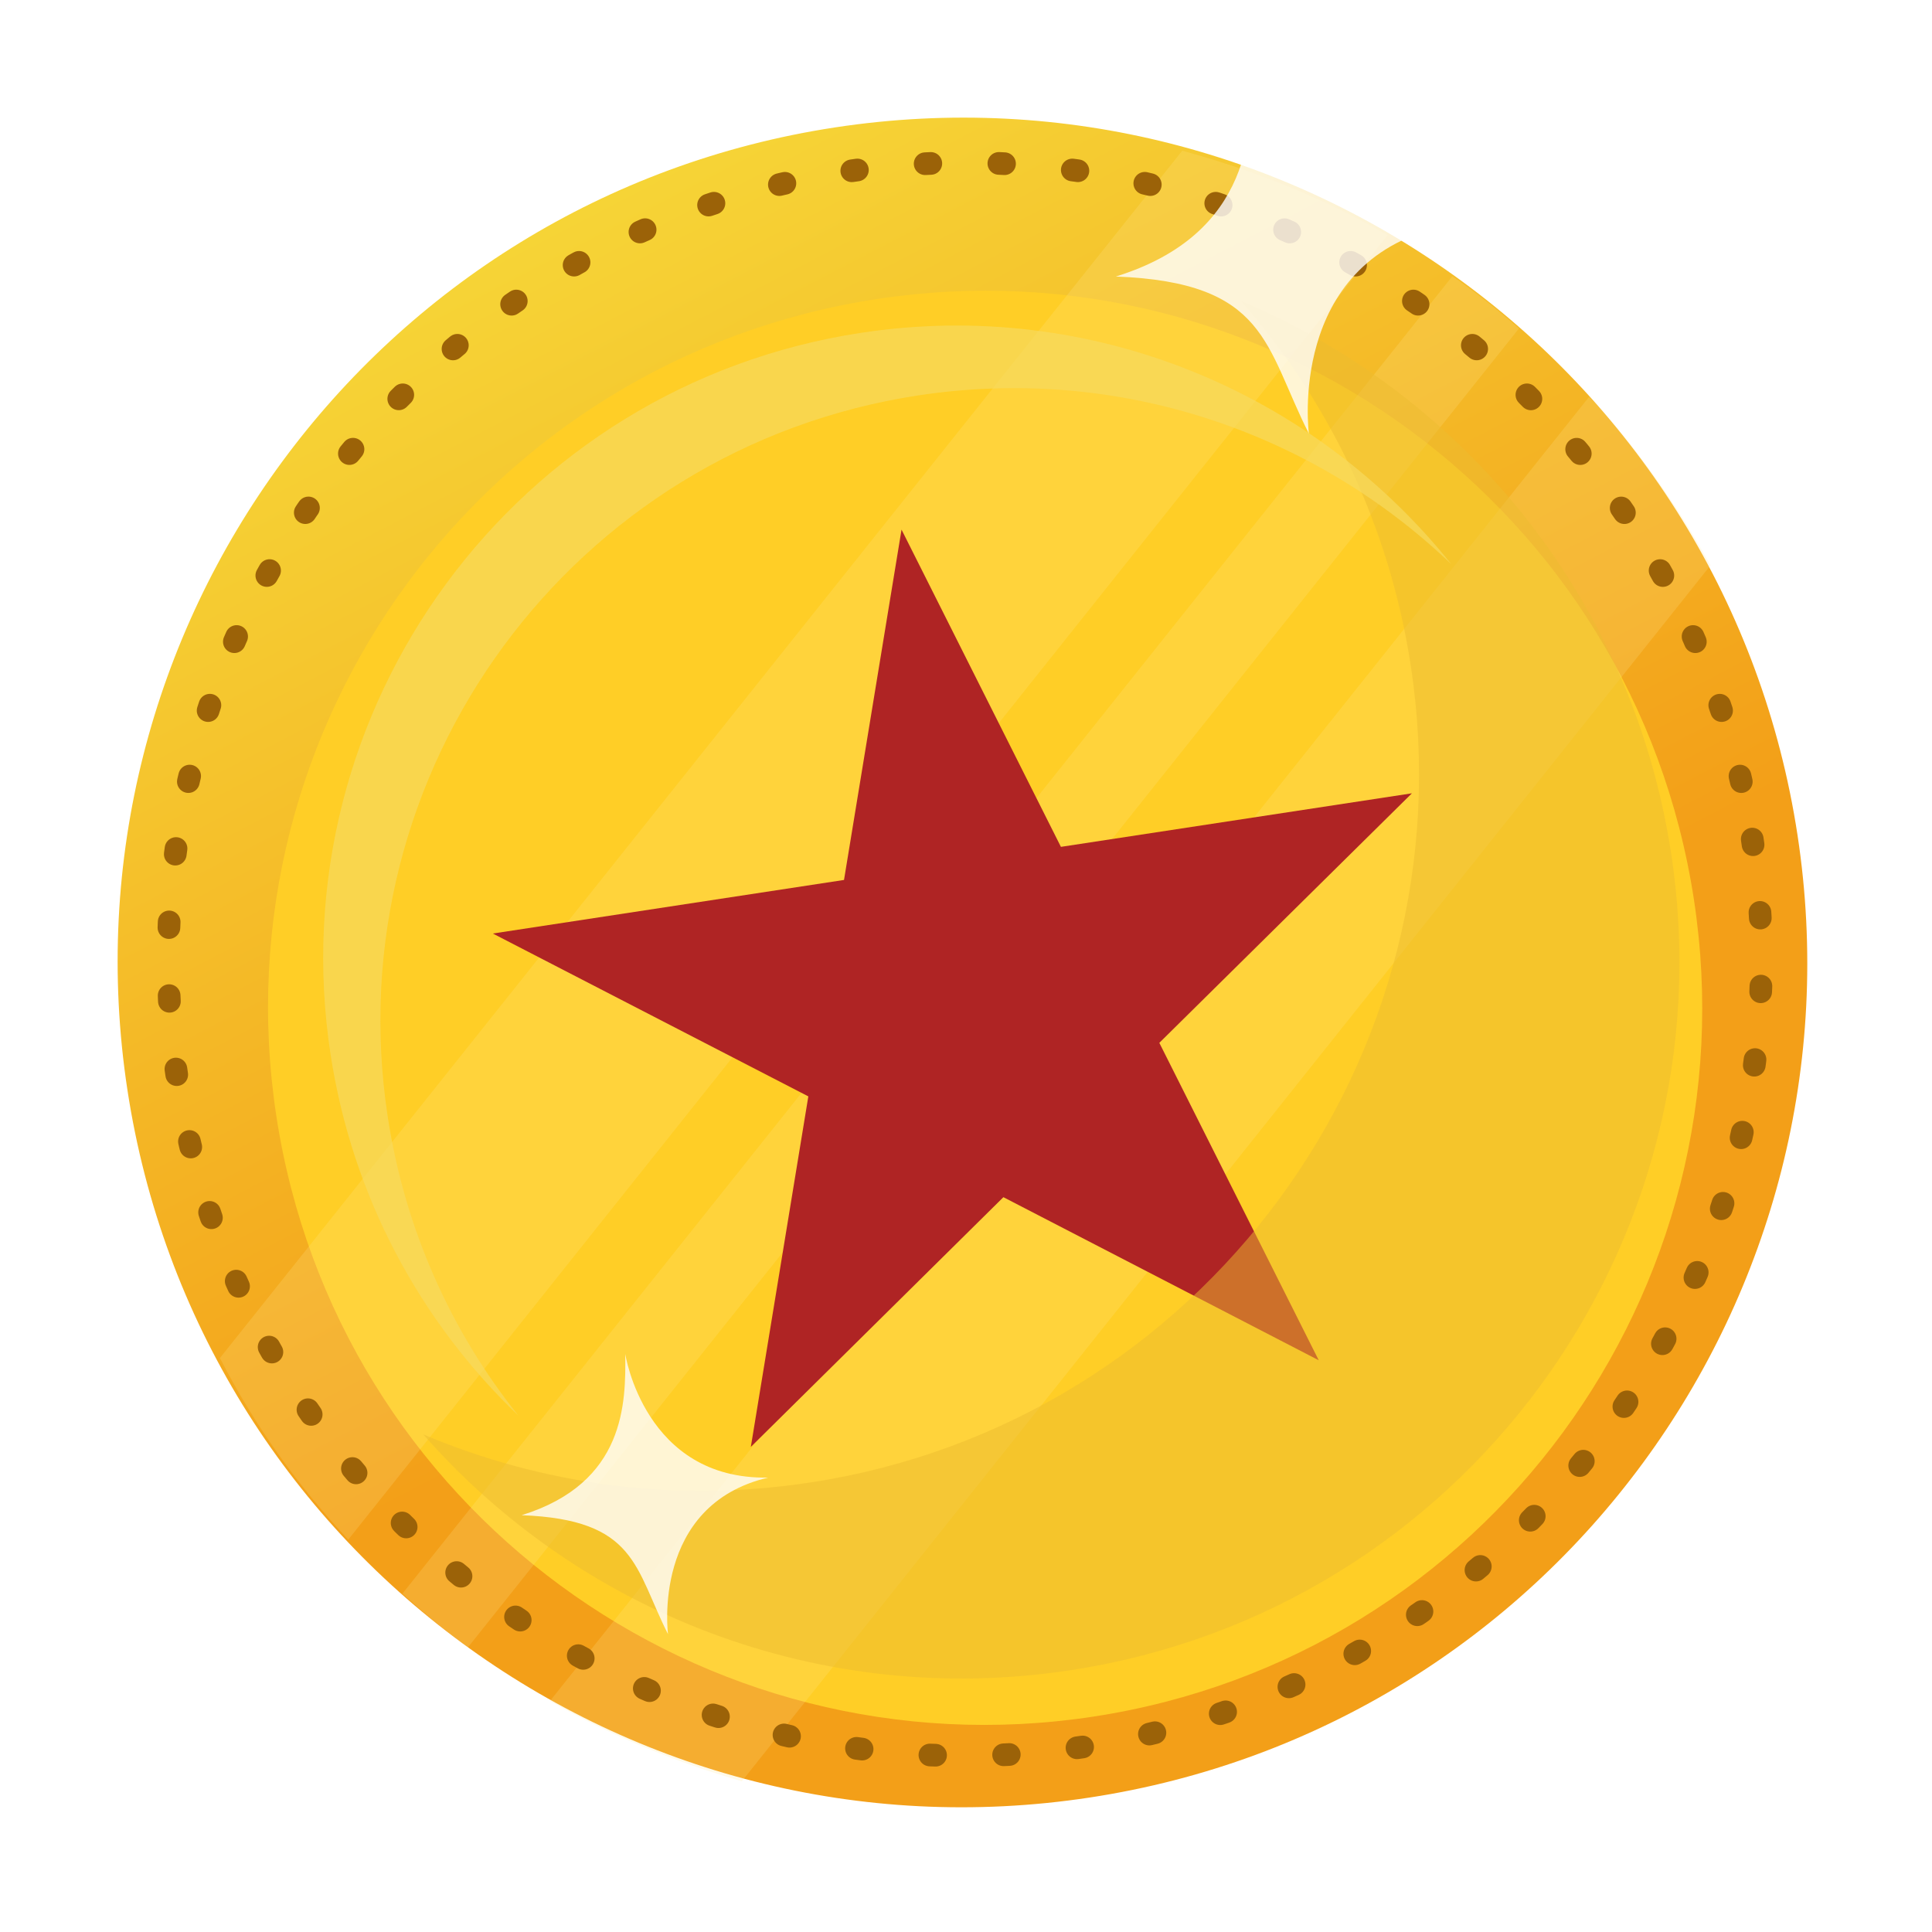 <svg width="191" height="191" viewBox="0 0 191 191" fill="none" xmlns="http://www.w3.org/2000/svg">
<g clip-path="url(#clip0_305_70073)">
<path d="M107.746 177.704C153.339 170.747 184.66 128.147 177.704 82.554C170.747 36.961 128.147 5.639 82.554 12.596C36.961 19.552 5.639 62.152 12.596 107.746C19.552 153.339 62.152 184.66 107.746 177.704Z" fill="url(#paint0_linear_305_70073)"/>
<g filter="url(#filter0_i_305_70073)">
<path d="M105.841 165.223C144.542 159.318 171.128 123.159 165.223 84.458C159.318 45.758 123.159 19.171 84.458 25.076C45.758 30.981 19.172 67.141 25.076 105.841C30.981 144.542 67.141 171.128 105.841 165.223Z" fill="#FFCE26"/>
</g>
<g opacity="0.2">
<path d="M143.582 27.312L39.781 157.556C41.823 159.384 43.988 161.193 46.258 162.861L150.163 32.475C147.979 30.543 145.833 28.856 143.582 27.312Z" fill="#FFE793"/>
<path d="M169.1 55.891C165.786 49.852 161.771 44.171 157.111 39.218L54.372 168.168C60.302 171.542 66.754 174.208 73.34 176.098L169.1 55.891Z" fill="#FFE793"/>
<path d="M21.743 134.255C25.151 140.909 29.468 146.921 34.431 152.205L137.169 23.256C130.814 19.569 123.974 16.836 116.877 14.899L21.743 134.255Z" fill="#FFE793"/>
</g>
<circle cx="95.385" cy="94.831" r="78.746" transform="rotate(-8.675 95.385 94.831)" stroke="#9B6208" stroke-width="2.242" stroke-linecap="round" stroke-dasharray="0.56 6.73"/>
<path d="M139.584 78.427L104.884 83.721L89.127 52.359L83.44 86.993L48.721 92.29L79.913 108.39L74.228 143.043L99.197 118.355L130.372 134.477L114.613 103.096L139.584 78.427Z" fill="#AF2424"/>
<path opacity="0.5" d="M122.687 29.753C131.318 39.585 137.35 51.914 139.468 65.799C145.371 104.489 118.802 140.657 80.086 146.564C66.644 148.615 53.506 146.735 41.846 141.809C57.267 159.358 81.02 168.904 105.826 165.119C144.515 159.216 171.115 123.07 165.212 84.38C161.355 59.107 144.615 39.019 122.687 29.753Z" fill="#EDBD31"/>
<path opacity="0.7" d="M38.329 110.391C33.116 76.225 56.582 44.309 90.748 39.096C110.717 36.049 129.92 42.804 143.472 55.769C129.957 38.861 108.028 29.409 85.094 32.908C50.929 38.121 27.462 70.037 32.675 104.203C34.841 118.399 41.621 130.748 51.246 139.949C44.635 131.672 40.038 121.597 38.329 110.391Z" fill="#F7DB5E"/>
<path opacity="0.8" d="M51.569 149.794C61.85 146.598 61.869 138.683 61.814 133.854C61.814 133.854 63.715 146.313 75.947 146.075C64.365 148.791 66.041 161.557 66.041 161.557C62.724 155.01 62.949 150.228 51.569 149.794Z" fill="white"/>
<path opacity="0.8" d="M110.316 27.337C123.868 23.121 123.891 12.674 123.817 6.299C123.817 6.299 126.327 22.746 142.451 22.434C127.185 26.017 129.397 42.867 129.397 42.867C125.023 34.224 125.318 27.913 110.316 27.337Z" fill="white"/>
</g>
<defs>
<filter id="filter0_i_305_70073" x="24.256" y="24.255" width="144.03" height="144.031" filterUnits="userSpaceOnUse" color-interpolation-filters="sRGB">
<feFlood flood-opacity="0" result="BackgroundImageFix"/>
<feBlend mode="normal" in="SourceGraphic" in2="BackgroundImageFix" result="shape"/>
<feColorMatrix in="SourceAlpha" type="matrix" values="0 0 0 0 0 0 0 0 0 0 0 0 0 0 0 0 0 0 127 0" result="hardAlpha"/>
<feOffset dx="2.242" dy="4.484"/>
<feGaussianBlur stdDeviation="1.121"/>
<feComposite in2="hardAlpha" operator="arithmetic" k2="-1" k3="1"/>
<feColorMatrix type="matrix" values="0 0 0 0 0.9 0 0 0 0 0.7 0 0 0 0 0.075 0 0 0 1 0"/>
<feBlend mode="normal" in2="shape" result="effect1_innerShadow_305_70073"/>
</filter>
<linearGradient id="paint0_linear_305_70073" x1="50.973" y1="17.414" x2="130.424" y2="170.275" gradientUnits="userSpaceOnUse">
<stop stop-color="#F6D738"/>
<stop offset="0.647" stop-color="#F39F18"/>
</linearGradient>
<clipPath id="clip0_305_70073">
<rect width="167.019" height="167.019" fill="white" transform="translate(0 25.191) rotate(-8.675)"/>
</clipPath>
</defs>
</svg>
